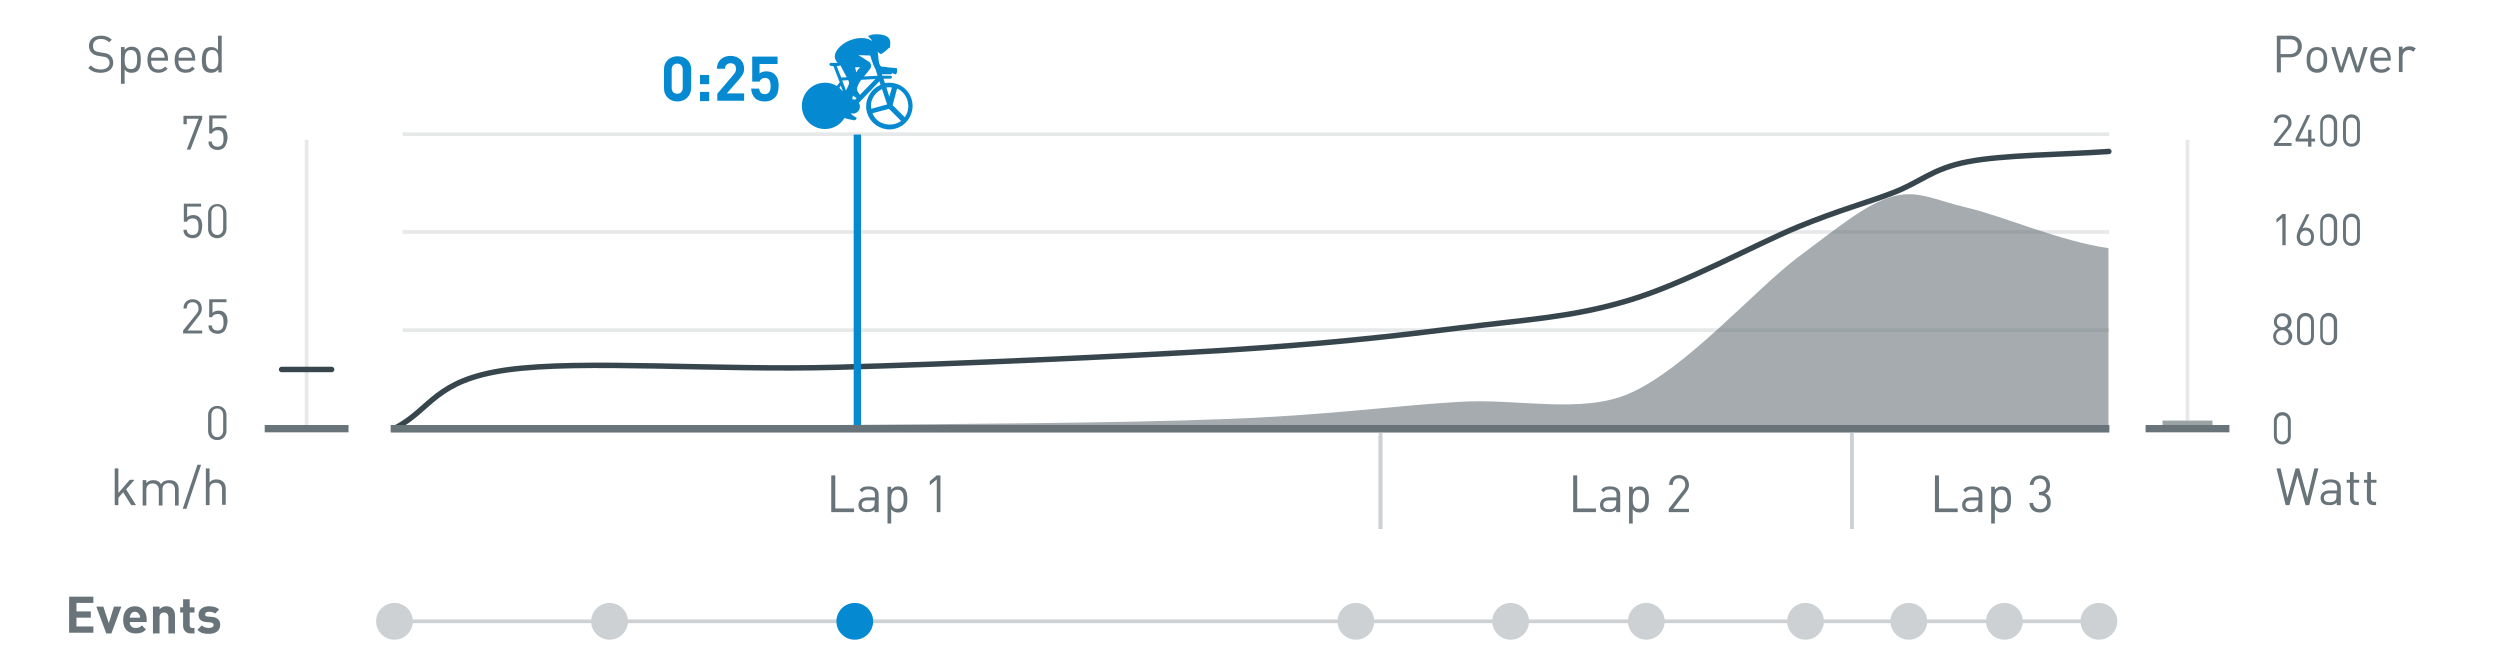 <?xml version="1.0" encoding="utf-8"?>
<!-- Generator: Adobe Illustrator 18.1.0, SVG Export Plug-In . SVG Version: 6.00 Build 0)  -->
<svg version="1.1" xmlns="http://www.w3.org/2000/svg" xmlns:xlink="http://www.w3.org/1999/xlink" x="0px" y="0px"
	 viewBox="0 0 680 180" enable-background="new 0 0 680 180" xml:space="preserve">
<g id="Layer_1">
	<line fill="none" stroke="#E6E8E9" stroke-miterlimit="10" x1="595" y1="115.6" x2="595" y2="38"/>
	<line fill="none" stroke="#E6E8E9" stroke-miterlimit="10" x1="83.4" y1="115.6" x2="83.4" y2="38"/>
	<line fill="none" stroke="#CDD1D3" stroke-miterlimit="10" x1="104" y1="169" x2="574.3" y2="169"/>
</g>
<g id="_x30__1_">
</g>
<g id="_x31__1_">
</g>
<g id="_x32__1_">
	<rect x="588.2" y="114.4" fill="#9BA3A6" width="13.6" height="1.9"/>
	<line fill="none" stroke="#CDD1D3" stroke-miterlimit="10" x1="375.5" y1="118.6" x2="375.5" y2="143.9"/>
	<line fill="none" stroke="#CDD1D3" stroke-miterlimit="10" x1="503.7" y1="118.6" x2="503.7" y2="143.9"/>
	
		<line fill="none" stroke="#BBBBBB" stroke-width="0.537" stroke-linejoin="round" stroke-miterlimit="10" x1="109.6" y1="116.6" x2="573.7" y2="116.6"/>
	<path fill="none" stroke="#E6E8E9" stroke-linejoin="round" stroke-miterlimit="10" d="M109.5,89.8h464.2 M109.5,63.1h464.2
		 M109.5,36.5h464.2"/>
	
		<line fill="none" stroke="#69747A" stroke-width="2" stroke-linejoin="round" stroke-miterlimit="10" x1="106.3" y1="116.6" x2="573.7" y2="116.6"/>
	
		<line fill="none" stroke="#37464D" stroke-width="1.492" stroke-linecap="round" stroke-linejoin="round" stroke-miterlimit="10" x1="76.6" y1="100.5" x2="90.2" y2="100.5"/>
	
		<path fill="none" stroke="#37464D" stroke-width="1.492" stroke-linecap="round" stroke-linejoin="round" stroke-miterlimit="10" d="
		M107.2,116.6c10.3-5.3,10.7-13.2,30.8-16c20.1-2.8,57.2,0.2,89.7-0.7c32.5-0.9,76.9-2.9,105.1-4.6c28.2-1.8,45.7-3.8,64.1-6.1
		c18.4-2.3,30.8-2.9,46.1-7.5c15.4-4.6,34.2-15.1,46.1-20c11.8-4.8,18-6.3,25.6-9.2c7.7-2.9,10.7-6.6,20.5-8.5
		c9.8-1.9,25.6-1.9,38.4-2.8"/>
	<path opacity="0.6" fill="#69747A" d="M107.2,116.6c7.9-0.1,15.4-0.4,30.8-0.5c20.1-0.2,57.2-0.2,89.7-0.5
		c32.5-0.3,76.9-0.5,105.1-1.6c28.2-1,45.7-3.6,64.1-4.7c15.6-1,33.1,3.4,46.1-2.2C458.3,100.6,477.1,79,489,70
		c11.3-8.4,18.4-14.4,25.6-16.5c6.9-2,11.6,0.9,20.5,3c9.8,2.3,25.2,9.1,38.4,11v49"/>
	<circle fill="#CDD1D3" cx="165.8" cy="169" r="5"/>
	<circle fill="#0589D1" cx="232.5" cy="169" r="5"/>
	<circle fill="#CDD1D3" cx="368.8" cy="169" r="5"/>
	<circle fill="#CDD1D3" cx="410.9" cy="169" r="5"/>
	<circle fill="#CDD1D3" cx="447.8" cy="169" r="5"/>
	<circle fill="#CDD1D3" cx="491.1" cy="169" r="5"/>
	<circle fill="#CDD1D3" cx="570.9" cy="169" r="5"/>
	<circle fill="#CDD1D3" cx="545.2" cy="169" r="5"/>
	<circle fill="#CDD1D3" cx="107.3" cy="169" r="5"/>
	<circle fill="#CDD1D3" cx="519.2" cy="169" r="5"/>
	<line fill="none" stroke="#0589D1" stroke-width="2" stroke-miterlimit="10" x1="233.2" y1="116.6" x2="233.2" y2="36.6"/>
	<path fill="#0589D1" d="M244.4,23c-1.2-0.5-2.5-0.6-3.7-0.4l-0.4-1.2h1.9c0.2,0,0.4-0.2,0.4-0.4s-0.2-0.4-0.4-0.4h-2.2l-0.1-0.4
		h2.4c0.2,0,0.4-0.2,0.4-0.4c0.1,0,0.1,0,0.1,0.1c0.4,0.2,0.5,0.3,0.8,0.3s0.5-0.8,0.4-1.2c-0.1-0.4,0.1-0.5-0.4-0.5
		c-0.5,0-3.1-0.3-3.8-0.4c-0.6-0.1-0.9-1.6-0.9-2.7c-0.1-1-0.2-1.4-0.2-1.4c0,0.1,0.6,0.6,0.8,0.7c0.2,0.1,1.4-0.8,1.8-1.2
		c0.4-0.4,0.4-0.4,0.4-0.4L242,13c0,0,0.6-2-0.5-2.9c-1.1-0.9-3.6-0.9-4.6-0.6c-0.9,0.3-0.8,0.3-0.8,0.3l1.1,1.2l-0.1,0.1
		c0,0-1.2-1-3.7-0.7c-1.7,0.2-4,1.1-5.4,2.8c-1.4,1.7-0.9,2.8-0.6,3.3c0.1,0.2,0.2,0.4,0.5,0.6h-1.9c-0.2,0-0.4,0.2-0.4,0.4v0
		c0,0.2,0.1,0.3,0.3,0.4c0.2,0,0.5,0.1,0.8,0.1l1.7,4.4l-0.8,1c-0.9-0.6-2-0.9-3.2-0.9c-3.5,0-6.3,2.8-6.3,6.3
		c0,3.5,2.8,6.3,6.3,6.3c2.3,0,4.2-1.2,5.3-3c0.4,0.2,2,0.5,2.5,0.6c0.5,0.1,0.7-0.3,0.8-0.5c0.1-0.2-0.6-0.5-1.2-0.9
		c-0.1-0.1-0.2-0.3-0.3-0.5c0.2,0,0.3,0.1,0.5,0.1c1.1,0,1.9-0.9,1.9-1.9c0-0.4-0.1-0.7-0.3-1l5.6-5.9l0.3,1
		c-1.5,0.6-2.7,1.8-3.4,3.4c-1.4,3.2,0.2,6.9,3.4,8.2c3.2,1.4,6.9-0.2,8.2-3.4C249.1,28.1,247.6,24.4,244.4,23z M233.9,25.8
		c-0.4-0.5-0.8-1.2-0.8-1.5c0-0.7,0.5-1.7,1.1-2.5c0,0,0.1-0.1,0.1-0.1l3.8-0.2L233.9,25.8z M230.3,21l-1.5,0.1l-1.2-3.1
		c0.2,0,0.6-0.1,1-0.2C229.1,18.7,229.8,20,230.3,21z M229.1,21.9l1.6-0.1c0.1,0.2,0.2,0.4,0.2,0.5c0.2,0.6-0.4,1.4-0.8,2.3
		L229.1,21.9z M231.9,27c0,0-0.1,0-0.1,0c0.1-0.3,0.1-0.6,0.2-1c0.3,0.2,0.7,0.5,1,0.7l-0.4,0.4C232.4,27.1,232.2,27,231.9,27z
		 M236.7,15.1c0,0,0.7,2.4,1.3,3.5c0.1,0.1,0.2,0.3,0.2,0.4l0.5,1.6l-3.7,0.2c0.8-1,1.9-2.2,1.9-2.6c0-0.6,0-1-0.4-1.3s-3-1.9-3-1.9
		S236.5,15.1,236.7,15.1z M234,18.3c0,0-0.6,0.4-1.1,1.4c-0.1-0.5-0.2-1-0.3-1.4C233.6,18.3,234,18.3,234,18.3z M228.3,23.9l0.4-0.6
		l0.6,1.6C229,24.6,228.7,24.2,228.3,23.9z M242.6,23.8l-0.7,2.5l-0.8-2.5C241.6,23.7,242.1,23.7,242.6,23.8z M237.3,26.9
		c0.5-1.2,1.5-2.1,2.6-2.7l1.4,4.2l-4.3,1.2C236.8,28.7,236.9,27.7,237.3,26.9z M240,33.5c-1.3-0.5-2.2-1.5-2.7-2.7l4.5-1.2l3.3,3.3
		C243.7,33.9,241.8,34.2,240,33.5z M246.7,30.8c-0.2,0.4-0.4,0.8-0.6,1.1l-3.3-3.3l0,0l0,0l1.2-4.5c0,0,0,0,0.1,0
		C246.5,25.2,247.7,28.2,246.7,30.8z"/>
</g>
<g id="_x33__1_">
</g>
<g id="_x34__1_">
</g>
<g id="_x35__1_">
</g>
<g id="_x36__1_">
</g>
<g id="_x37__1_">
</g>
<g id="_x38__1_">
	<g>
		<path fill="#0589D1" d="M184.3,27.6c-2,0-3.7-1.3-3.7-3.6v-5.1c0-2.3,1.7-3.6,3.7-3.6c2,0,3.7,1.3,3.7,3.6V24
			C187.9,26.3,186.2,27.6,184.3,27.6z M185.7,18.9c0-1-0.6-1.6-1.5-1.6c-0.9,0-1.5,0.6-1.5,1.6v5c0,1,0.6,1.6,1.5,1.6
			c0.9,0,1.5-0.6,1.5-1.6V18.9z"/>
		<path fill="#0589D1" d="M190.4,22.9v-2.5h2.5v2.5H190.4z M190.4,27.5V25h2.5v2.5H190.4z"/>
		<path fill="#0589D1" d="M195.1,27.5v-2l4.5-5.3c0.4-0.5,0.6-0.9,0.6-1.5c0-0.9-0.5-1.5-1.5-1.5c-0.7,0-1.5,0.4-1.5,1.5h-2.2
			c0-2.2,1.6-3.5,3.7-3.5c2.1,0,3.7,1.3,3.7,3.5c0,1.2-0.5,1.8-1.3,2.8l-3.4,3.9h4.7v2H195.1z"/>
		<path fill="#0589D1" d="M210.7,26.6c-0.5,0.5-1.4,1-2.7,1s-2.2-0.4-2.7-1c-0.7-0.7-0.9-1.6-1-2.5h2.2c0.1,1,0.6,1.5,1.5,1.5
			c0.4,0,0.8-0.1,1.1-0.4c0.4-0.4,0.5-1,0.5-1.8c0-1.4-0.4-2.2-1.5-2.2c-0.9,0-1.3,0.5-1.5,1h-2v-6.8h6.9v2h-4.9V20
			c0.3-0.3,1-0.6,1.8-0.6c1,0,1.8,0.3,2.3,0.8c1,1,1.1,2.1,1.1,3.2C211.7,24.8,211.6,25.7,210.7,26.6z"/>
	</g>
</g>
<g id="_x39__1_">
</g>
<g id="Layer_2">
	<line fill="none" stroke="#CDD1D3" stroke-miterlimit="10" x1="375.5" y1="117.4" x2="375.5" y2="143.9"/>
	<line fill="none" stroke="#CDD1D3" stroke-miterlimit="10" x1="503.7" y1="117.4" x2="503.7" y2="143.9"/>
	<path fill="#69747A" d="M54.2,64.1c-0.4,0.4-1,0.7-1.8,0.7c-0.8,0-1.5-0.3-1.9-0.7c-0.4-0.4-0.6-0.9-0.6-1.6h0.9
		c0.1,0.9,0.6,1.4,1.6,1.4c0.5,0,0.9-0.2,1.1-0.4c0.5-0.5,0.5-1.2,0.5-1.9c0-1.1-0.2-2.2-1.6-2.2c-0.8,0-1.4,0.4-1.5,0.9H50v-4.9
		h4.7v0.8h-3.8v2.9c0.4-0.4,0.9-0.6,1.7-0.6c0.7,0,1.2,0.2,1.6,0.6c0.7,0.7,0.8,1.6,0.8,2.5C54.9,62.5,54.8,63.4,54.2,64.1z"/>
	<path fill="#69747A" d="M59.1,64.8c-1.5,0-2.5-1-2.5-2.5v-4.3c0-1.5,1.1-2.5,2.5-2.5c1.4,0,2.5,1,2.5,2.5v4.3
		C61.6,63.7,60.5,64.8,59.1,64.8z M60.7,57.9c0-1-0.6-1.8-1.6-1.8s-1.6,0.8-1.6,1.8v4.2c0,1,0.6,1.8,1.6,1.8s1.6-0.8,1.6-1.8V57.9z"
		/>
	<path fill="#69747A" d="M49.8,90.7v-0.8l3.7-4.6c0.4-0.5,0.5-0.9,0.5-1.4c0-1-0.6-1.7-1.6-1.7c-0.9,0-1.6,0.5-1.6,1.7h-0.9
		c0-1.5,1-2.5,2.5-2.5c1.5,0,2.5,1,2.5,2.5c0,0.7-0.2,1.2-0.7,1.9l-3.2,4.1h4v0.8H49.8z"/>
	<path fill="#69747A" d="M61,90.1c-0.4,0.4-1,0.7-1.8,0.7c-0.8,0-1.5-0.3-1.9-0.7c-0.4-0.4-0.6-0.9-0.6-1.6h0.9
		c0.1,0.9,0.6,1.4,1.6,1.4c0.5,0,0.9-0.2,1.1-0.4c0.5-0.5,0.5-1.2,0.5-1.9c0-1.1-0.2-2.2-1.6-2.2c-0.8,0-1.4,0.4-1.5,0.9h-0.8v-4.9
		h4.7v0.8h-3.8v2.9c0.4-0.4,0.9-0.6,1.7-0.6c0.7,0,1.2,0.2,1.6,0.6c0.7,0.7,0.8,1.6,0.8,2.5C61.7,88.5,61.6,89.4,61,90.1z"/>
	<path fill="#69747A" d="M59.1,119.7c-1.5,0-2.5-1-2.5-2.5v-4.3c0-1.5,1.1-2.5,2.5-2.5c1.4,0,2.5,1,2.5,2.5v4.3
		C61.6,118.7,60.5,119.7,59.1,119.7z M60.7,112.9c0-1-0.6-1.8-1.6-1.8c-1,0-1.6,0.8-1.6,1.8v4.2c0,1,0.6,1.8,1.6,1.8
		c1,0,1.6-0.8,1.6-1.8V112.9z"/>
	<path fill="#69747A" d="M620.8,66.8v-7.6l-1.6,1.4v-1l1.6-1.4h0.9v8.5H620.8z"/>
	<path fill="#69747A" d="M627.1,66.9c-1.5,0-2.4-1-2.4-2.5c0-0.6,0.2-1.2,0.5-1.9l2.1-4.2h0.9l-1.9,3.8c0.3-0.1,0.6-0.2,0.9-0.2
		c1.3,0,2.2,1,2.2,2.4C629.5,65.8,628.6,66.9,627.1,66.9z M627.1,62.7c-0.9,0-1.5,0.7-1.5,1.7c0,1,0.6,1.7,1.5,1.7s1.5-0.7,1.5-1.7
		C628.6,63.5,628.1,62.7,627.1,62.7z"/>
	<path fill="#69747A" d="M633.4,66.9c-1.3,0-2.3-0.9-2.3-2.4v-4c0-1.4,1-2.4,2.3-2.4c1.3,0,2.3,0.9,2.3,2.4v4
		C635.7,66,634.7,66.9,633.4,66.9z M634.8,60.6c0-0.9-0.5-1.6-1.5-1.6s-1.5,0.7-1.5,1.6v3.9c0,0.9,0.5,1.6,1.5,1.6s1.5-0.7,1.5-1.6
		V60.6z"/>
	<path fill="#69747A" d="M639.6,66.9c-1.3,0-2.3-0.9-2.3-2.4v-4c0-1.4,1-2.4,2.3-2.4c1.3,0,2.3,0.9,2.3,2.4v4
		C642,66,641,66.9,639.6,66.9z M641.1,60.6c0-0.9-0.5-1.6-1.5-1.6s-1.5,0.7-1.5,1.6v3.9c0,0.9,0.5,1.6,1.5,1.6s1.5-0.7,1.5-1.6V60.6
		z"/>
	<path fill="#69747A" d="M620.8,93.9c-1.4,0-2.5-1-2.5-2.4c0-1,0.6-1.7,1.3-2.1c-0.7-0.4-1.1-1-1.1-1.9c0-1.3,1-2.3,2.4-2.3
		c1.4,0,2.4,1,2.4,2.3c0,0.9-0.4,1.5-1.1,1.9c0.7,0.4,1.3,1.1,1.3,2.1C623.4,92.9,622.3,93.9,620.8,93.9z M620.8,89.8
		c-0.9,0-1.7,0.7-1.7,1.7c0,0.9,0.7,1.7,1.7,1.7s1.7-0.7,1.7-1.7C622.5,90.5,621.8,89.8,620.8,89.8z M620.8,86
		c-0.9,0-1.5,0.6-1.5,1.5c0,0.9,0.6,1.5,1.5,1.5c0.9,0,1.5-0.6,1.5-1.5C622.3,86.6,621.7,86,620.8,86z"/>
	<path fill="#69747A" d="M627.1,93.9c-1.3,0-2.3-0.9-2.3-2.4v-4c0-1.4,1-2.4,2.3-2.4c1.3,0,2.3,0.9,2.3,2.4v4
		C629.4,92.9,628.4,93.9,627.1,93.9z M628.6,87.6c0-0.9-0.5-1.6-1.5-1.6c-0.9,0-1.5,0.7-1.5,1.6v3.9c0,0.9,0.5,1.6,1.5,1.6
		c0.9,0,1.5-0.7,1.5-1.6V87.6z"/>
	<path fill="#69747A" d="M633.4,93.9c-1.3,0-2.3-0.9-2.3-2.4v-4c0-1.4,1-2.4,2.3-2.4c1.3,0,2.3,0.9,2.3,2.4v4
		C635.7,92.9,634.7,93.9,633.4,93.9z M634.8,87.6c0-0.9-0.5-1.6-1.5-1.6s-1.5,0.7-1.5,1.6v3.9c0,0.9,0.5,1.6,1.5,1.6
		s1.5-0.7,1.5-1.6V87.6z"/>
	<path fill="#69747A" d="M620.8,120.9c-1.3,0-2.3-0.9-2.3-2.4v-4c0-1.4,1-2.4,2.3-2.4c1.3,0,2.3,0.9,2.3,2.4v4
		C623.2,119.9,622.2,120.9,620.8,120.9z M622.3,114.6c0-0.9-0.5-1.6-1.5-1.6c-0.9,0-1.5,0.7-1.5,1.6v3.9c0,0.9,0.5,1.6,1.5,1.6
		c0.9,0,1.5-0.7,1.5-1.6V114.6z"/>
	<path fill="#69747A" d="M226.1,139.3v-10h1.1v9h5.1v1H226.1z"/>
	<path fill="#69747A" d="M237.9,139.3v-0.7c-0.5,0.5-1.1,0.7-2,0.7c-1,0-1.5-0.2-1.9-0.6c-0.4-0.3-0.5-0.9-0.5-1.4
		c0-1.2,0.9-2,2.4-2h2.1v-0.7c0-1-0.5-1.5-1.8-1.5c-0.9,0-1.3,0.2-1.7,0.8l-0.7-0.6c0.6-0.8,1.3-1,2.4-1c1.9,0,2.8,0.8,2.8,2.3v4.7
		H237.9z M237.9,136.1H236c-1,0-1.6,0.4-1.6,1.2c0,0.8,0.5,1.2,1.6,1.2c0.6,0,1.1-0.1,1.5-0.5c0.2-0.2,0.4-0.6,0.4-1.2V136.1z"/>
	<path fill="#69747A" d="M246,138.8c-0.4,0.4-1,0.6-1.7,0.6c-0.8,0-1.4-0.2-1.9-0.9v3.9h-1v-10h1v0.8c0.6-0.7,1.2-0.9,1.9-0.9
		c0.7,0,1.3,0.2,1.7,0.6c0.7,0.7,0.8,1.8,0.8,2.9S246.7,138.1,246,138.8z M244.1,133.2c-1.5,0-1.7,1.3-1.7,2.6s0.2,2.6,1.7,2.6
		c1.5,0,1.7-1.3,1.7-2.6S245.6,133.2,244.1,133.2z"/>
	<path fill="#69747A" d="M254.8,139.3v-8.9l-1.9,1.6v-1.1l1.9-1.6h1v10H254.8z"/>
	<path fill="#69747A" d="M427.9,139.3v-10h1.1v9h5.1v1H427.9z"/>
	<path fill="#69747A" d="M439.6,139.3v-0.7c-0.5,0.5-1.1,0.7-2,0.7c-1,0-1.5-0.2-1.9-0.6c-0.4-0.3-0.5-0.9-0.5-1.4
		c0-1.2,0.9-2,2.4-2h2.1v-0.7c0-1-0.5-1.5-1.8-1.5c-0.9,0-1.3,0.2-1.7,0.8l-0.7-0.6c0.6-0.8,1.3-1,2.4-1c1.9,0,2.8,0.8,2.8,2.3v4.7
		H439.6z M439.6,136.1h-1.9c-1,0-1.6,0.4-1.6,1.2c0,0.8,0.5,1.2,1.6,1.2c0.6,0,1.1-0.1,1.5-0.5c0.2-0.2,0.4-0.6,0.4-1.2V136.1z"/>
	<path fill="#69747A" d="M447.7,138.8c-0.4,0.4-1,0.6-1.7,0.6c-0.8,0-1.4-0.2-1.9-0.9v3.9h-1v-10h1v0.8c0.6-0.7,1.2-0.9,1.9-0.9
		c0.7,0,1.3,0.2,1.7,0.6c0.7,0.7,0.8,1.8,0.8,2.9S448.4,138.1,447.7,138.8z M445.8,133.2c-1.5,0-1.7,1.3-1.7,2.6s0.2,2.6,1.7,2.6
		c1.5,0,1.7-1.3,1.7-2.6S447.3,133.2,445.8,133.2z"/>
	<path fill="#69747A" d="M453.9,139.3v-0.9l3.9-5c0.4-0.5,0.6-0.9,0.6-1.5c0-1.1-0.6-1.8-1.7-1.8c-0.9,0-1.7,0.5-1.7,1.8h-1
		c0-1.6,1.1-2.7,2.7-2.7c1.6,0,2.7,1.1,2.7,2.7c0,0.8-0.3,1.3-0.8,2l-3.5,4.5h4.3v0.9H453.9z"/>
	<path fill="#69747A" d="M526.3,139.3v-10h1.1v9h5.1v1H526.3z"/>
	<path fill="#69747A" d="M538.1,139.3v-0.7c-0.5,0.5-1.1,0.7-2,0.7c-1,0-1.5-0.2-1.9-0.6c-0.4-0.3-0.5-0.9-0.5-1.4
		c0-1.2,0.9-2,2.4-2h2.1v-0.7c0-1-0.5-1.5-1.8-1.5c-0.9,0-1.3,0.2-1.7,0.8l-0.7-0.6c0.6-0.8,1.3-1,2.4-1c1.9,0,2.8,0.8,2.8,2.3v4.7
		H538.1z M538.1,136.1h-1.9c-1,0-1.6,0.4-1.6,1.2c0,0.8,0.5,1.2,1.6,1.2c0.6,0,1.1-0.1,1.5-0.5c0.2-0.2,0.4-0.6,0.4-1.2V136.1z"/>
	<path fill="#69747A" d="M546.2,138.8c-0.4,0.4-1,0.6-1.7,0.6c-0.8,0-1.4-0.2-1.9-0.9v3.9h-1v-10h1v0.8c0.6-0.7,1.2-0.9,1.9-0.9
		c0.7,0,1.3,0.2,1.7,0.6c0.7,0.7,0.8,1.8,0.8,2.9S546.9,138.1,546.2,138.8z M544.3,133.2c-1.5,0-1.7,1.3-1.7,2.6s0.2,2.6,1.7,2.6
		c1.5,0,1.7-1.3,1.7-2.6S545.8,133.2,544.3,133.2z"/>
	<path fill="#69747A" d="M554.9,139.4c-1.6,0-2.8-0.8-2.9-2.6h1c0.1,1.2,1,1.7,1.9,1.7c1.1,0,1.9-0.7,1.9-1.9c0-1.2-0.6-1.9-2-1.9
		h-0.2v-0.9h0.2c1.2,0,1.8-0.7,1.8-1.8c0-1.2-0.8-1.8-1.7-1.8c-1.1,0-1.7,0.6-1.8,1.7h-1c0.1-1.6,1.3-2.6,2.8-2.6
		c1.6,0,2.7,1.1,2.7,2.7c0,1.1-0.4,1.8-1.3,2.2c1,0.4,1.5,1.2,1.5,2.4C557.9,138.4,556.5,139.4,554.9,139.4z"/>
	<path fill="#69747A" d="M618.5,39.8v-0.8l3.4-4.3c0.3-0.4,0.5-0.8,0.5-1.3c0-0.9-0.6-1.5-1.5-1.5c-0.8,0-1.5,0.4-1.5,1.5h-0.9
		c0-1.3,0.9-2.3,2.4-2.3c1.4,0,2.4,0.9,2.4,2.3c0,0.7-0.2,1.1-0.7,1.7l-3,3.8h3.7v0.8H618.5z"/>
	<path fill="#69747A" d="M628.7,38.5v1.4h-0.9v-1.4h-3.4v-0.8l3.1-6.4h0.9l-3.1,6.4h2.5v-2.4h0.9v2.4h1v0.8H628.7z"/>
	<path fill="#69747A" d="M633.4,39.9c-1.3,0-2.3-0.9-2.3-2.4v-4c0-1.4,1-2.4,2.3-2.4c1.3,0,2.3,0.9,2.3,2.4v4
		C635.7,39,634.7,39.9,633.4,39.9z M634.8,33.6c0-0.9-0.5-1.6-1.5-1.6s-1.5,0.7-1.5,1.6v3.9c0,0.9,0.5,1.6,1.5,1.6s1.5-0.7,1.5-1.6
		V33.6z"/>
	<path fill="#69747A" d="M639.6,39.9c-1.3,0-2.3-0.9-2.3-2.4v-4c0-1.4,1-2.4,2.3-2.4c1.3,0,2.3,0.9,2.3,2.4v4
		C642,39,641,39.9,639.6,39.9z M641.1,33.6c0-0.9-0.5-1.6-1.5-1.6s-1.5,0.7-1.5,1.6v3.9c0,0.9,0.5,1.6,1.5,1.6s1.5-0.7,1.5-1.6V33.6
		z"/>
	<path fill="#69747A" d="M51.8,40.7h-1l3.2-8.4h-3.2v1.5h-0.9v-2.3H55v0.8L51.8,40.7z"/>
	<path fill="#69747A" d="M61,40.1c-0.4,0.4-1,0.7-1.8,0.7c-0.8,0-1.5-0.3-1.9-0.7c-0.4-0.4-0.6-0.9-0.6-1.6h0.9
		c0.1,0.9,0.6,1.4,1.6,1.4c0.5,0,0.9-0.2,1.1-0.4c0.5-0.5,0.5-1.2,0.5-1.9c0-1.1-0.2-2.2-1.6-2.2c-0.8,0-1.4,0.4-1.5,0.9h-0.8v-4.9
		h4.7v0.8h-3.8v2.9c0.4-0.4,0.9-0.6,1.7-0.6c0.7,0,1.2,0.2,1.6,0.6c0.7,0.7,0.8,1.6,0.8,2.5C61.7,38.6,61.6,39.4,61,40.1z"/>
	<path fill="#69747A" d="M628.1,137.4h-1l-2.2-8l-2.2,8h-1l-2.5-10h1.1l1.9,8l2.2-8h1l2.2,8l1.9-8h1.1L628.1,137.4z"/>
	<path fill="#69747A" d="M635.6,137.4v-0.7c-0.5,0.5-1.1,0.7-2,0.7c-1,0-1.5-0.2-1.9-0.6c-0.4-0.3-0.5-0.9-0.5-1.4
		c0-1.2,0.9-2,2.4-2h2.1v-0.7c0-1-0.5-1.5-1.8-1.5c-0.9,0-1.3,0.2-1.7,0.8l-0.7-0.6c0.6-0.8,1.3-1,2.4-1c1.9,0,2.8,0.8,2.8,2.3v4.7
		H635.6z M635.6,134.2h-1.9c-1,0-1.6,0.4-1.6,1.2c0,0.8,0.5,1.2,1.6,1.2c0.6,0,1.1-0.1,1.5-0.5c0.2-0.2,0.3-0.6,0.3-1.2V134.2z"/>
	<path fill="#69747A" d="M641,137.4c-1.2,0-1.8-0.8-1.8-1.8v-4.3h-0.9v-0.8h0.9v-2.1h1v2.1h1.5v0.8h-1.5v4.2c0,0.6,0.3,1,0.9,1h0.5
		v0.9H641z"/>
	<path fill="#69747A" d="M645.6,137.4c-1.2,0-1.8-0.8-1.8-1.8v-4.3H643v-0.8h0.9v-2.1h1v2.1h1.5v0.8h-1.5v4.2c0,0.6,0.3,1,0.9,1h0.5
		v0.9H645.6z"/>
	<path fill="#69747A" d="M623,15.6h-2.6v4.1h-1.1v-10h3.7c1.8,0,3.1,1.1,3.1,2.9C626.1,14.4,624.8,15.6,623,15.6z M622.9,10.7h-2.6
		v4h2.6c1.2,0,2.1-0.7,2.1-2C625,11.3,624.2,10.7,622.9,10.7z"/>
	<path fill="#69747A" d="M632.2,19c-0.5,0.5-1.1,0.8-2,0.8c-0.8,0-1.5-0.3-2-0.8c-0.7-0.7-0.8-1.7-0.8-2.7s0.1-2,0.8-2.7
		c0.5-0.5,1.1-0.8,2-0.8c0.8,0,1.5,0.3,2,0.8c0.7,0.7,0.8,1.7,0.8,2.7S632.9,18.3,632.2,19z M631.5,14.1c-0.3-0.3-0.8-0.5-1.3-0.5
		s-0.9,0.2-1.2,0.5c-0.5,0.5-0.6,1.3-0.6,2.1c0,0.8,0,1.6,0.6,2.1c0.3,0.3,0.8,0.5,1.2,0.5s0.9-0.2,1.3-0.5c0.5-0.5,0.5-1.4,0.5-2.1
		C632.1,15.5,632,14.6,631.5,14.1z"/>
	<path fill="#69747A" d="M641.7,19.7h-0.9l-1.8-5.4l-1.8,5.4h-0.9l-2.2-6.9h1.1l1.6,5.5l1.8-5.5h0.9l1.8,5.5l1.6-5.5h1.1L641.7,19.7
		z"/>
	<path fill="#69747A" d="M645.7,16.5c0,1.5,0.7,2.4,2,2.4c0.8,0,1.3-0.2,1.8-0.8l0.7,0.6c-0.7,0.7-1.4,1.1-2.5,1.1
		c-1.8,0-3-1.1-3-3.5c0-2.2,1.1-3.5,2.8-3.5c1.8,0,2.8,1.3,2.8,3.3v0.4H645.7z M649.2,14.6c-0.3-0.6-0.9-1-1.6-1
		c-0.7,0-1.3,0.4-1.6,1c-0.2,0.4-0.2,0.6-0.2,1.1h3.7C649.3,15.2,649.3,15,649.2,14.6z"/>
	<path fill="#69747A" d="M656.4,14.1c-0.4-0.4-0.7-0.5-1.2-0.5c-1,0-1.7,0.8-1.7,1.8v4.2h-1v-6.9h1v0.8c0.4-0.6,1.1-0.9,1.9-0.9
		c0.7,0,1.2,0.2,1.7,0.6L656.4,14.1z"/>
	<path fill="#69747A" d="M35.7,137.4l-2.2-3.5l-1.3,1.5v2h-1v-10h1v6.7l3.1-3.6h1.3l-2.3,2.6l2.7,4.3H35.7z"/>
	<path fill="#69747A" d="M47.6,137.4v-4.2c0-1.2-0.7-1.8-1.7-1.8c-1,0-1.7,0.6-1.7,1.7v4.4h-1v-4.2c0-1.2-0.7-1.8-1.7-1.8
		s-1.7,0.6-1.7,1.8v4.2h-1v-6.9h1v0.8c0.5-0.6,1.2-0.8,1.9-0.8c1,0,1.7,0.4,2.1,1.1c0.5-0.8,1.3-1.1,2.3-1.1c0.7,0,1.4,0.2,1.8,0.6
		c0.5,0.5,0.7,1.1,0.7,1.9v4.4H47.6z"/>
	<path fill="#69747A" d="M50.7,138.4h-1l4-12h1L50.7,138.4z"/>
	<path fill="#69747A" d="M60.4,137.4v-4.3c0-1.2-0.6-1.8-1.7-1.8s-1.7,0.6-1.7,1.8v4.3h-1v-10h1v3.8c0.5-0.6,1.1-0.8,1.9-0.8
		c1.6,0,2.5,1,2.5,2.5v4.4H60.4z"/>
	<path fill="#69747A" d="M27.4,19.8c-1.5,0-2.5-0.4-3.4-1.3l0.7-0.7c0.8,0.8,1.6,1.1,2.7,1.1c1.5,0,2.4-0.7,2.4-1.8
		c0-0.5-0.2-1-0.5-1.2c-0.3-0.3-0.6-0.4-1.3-0.5l-1.2-0.2c-0.8-0.1-1.4-0.4-1.8-0.8c-0.5-0.4-0.8-1.1-0.8-1.9c0-1.7,1.2-2.8,3.2-2.8
		c1.3,0,2.1,0.3,3,1.1l-0.7,0.7c-0.6-0.6-1.3-0.9-2.3-0.9c-1.3,0-2.1,0.7-2.1,1.9c0,0.5,0.1,0.9,0.4,1.2c0.3,0.3,0.8,0.4,1.3,0.5
		l1.2,0.2c0.9,0.1,1.4,0.3,1.8,0.7c0.5,0.5,0.8,1.1,0.8,2C30.8,18.7,29.5,19.8,27.4,19.8z"/>
	<path fill="#69747A" d="M37.5,19.2c-0.4,0.4-1,0.6-1.7,0.6c-0.8,0-1.4-0.2-1.9-0.9v3.9h-1v-10h1v0.8c0.6-0.7,1.2-0.9,1.9-0.9
		c0.7,0,1.3,0.2,1.7,0.6c0.7,0.7,0.8,1.8,0.8,2.9S38.2,18.5,37.5,19.2z M35.6,13.6c-1.5,0-1.7,1.3-1.7,2.6s0.2,2.6,1.7,2.6
		c1.5,0,1.7-1.3,1.7-2.6S37.1,13.6,35.6,13.6z"/>
	<path fill="#69747A" d="M41.1,16.5c0,1.5,0.7,2.4,2,2.4c0.8,0,1.3-0.2,1.8-0.8l0.7,0.6c-0.7,0.7-1.4,1.1-2.5,1.1
		c-1.8,0-3-1.1-3-3.5c0-2.2,1.1-3.5,2.8-3.5c1.8,0,2.8,1.3,2.8,3.3v0.4H41.1z M44.5,14.6c-0.3-0.6-0.9-1-1.6-1c-0.7,0-1.3,0.4-1.6,1
		c-0.2,0.4-0.2,0.6-0.2,1.1h3.7C44.7,15.2,44.7,15,44.5,14.6z"/>
	<path fill="#69747A" d="M48.5,16.5c0,1.5,0.7,2.4,2,2.4c0.8,0,1.3-0.2,1.8-0.8l0.7,0.6c-0.7,0.7-1.4,1.1-2.5,1.1
		c-1.8,0-3-1.1-3-3.5c0-2.2,1.1-3.5,2.8-3.5c1.8,0,2.8,1.3,2.8,3.3v0.4H48.5z M52,14.6c-0.3-0.6-0.9-1-1.6-1c-0.7,0-1.3,0.4-1.6,1
		c-0.2,0.4-0.2,0.6-0.2,1.1h3.7C52.1,15.2,52.1,15,52,14.6z"/>
	<path fill="#69747A" d="M59.4,19.7v-0.8c-0.6,0.7-1.2,0.9-2,0.9c-0.7,0-1.3-0.2-1.7-0.6c-0.7-0.7-0.8-1.8-0.8-2.9s0.2-2.2,0.8-2.9
		c0.4-0.4,1-0.6,1.7-0.6c0.8,0,1.4,0.2,1.9,0.9V9.7h1v10H59.4z M57.7,13.6c-1.5,0-1.7,1.3-1.7,2.6s0.2,2.6,1.7,2.6
		c1.5,0,1.7-1.3,1.7-2.6S59.2,13.6,57.7,13.6z"/>
	<path fill="#69747A" d="M18.8,172.3v-10h6.6v1.7h-4.6v2.3h3.9v1.7h-3.9v2.4h4.6v1.7H18.8z"/>
	<path fill="#69747A" d="M30.3,172.3h-1.4l-2.7-7.3h1.9l1.5,4.5L31,165H33L30.3,172.3z"/>
	<path fill="#69747A" d="M35.3,169.2c0,1,0.6,1.6,1.6,1.6c0.8,0,1.2-0.2,1.7-0.7l1.1,1.1c-0.7,0.8-1.5,1.1-2.8,1.1
		c-1.7,0-3.4-0.8-3.4-3.7c0-2.4,1.3-3.7,3.2-3.7c2,0,3.2,1.5,3.2,3.5v0.8H35.3z M37.9,167.2c-0.2-0.4-0.6-0.8-1.2-0.8
		c-0.6,0-1,0.3-1.2,0.8c-0.1,0.3-0.2,0.5-0.2,0.8h2.8C38.1,167.7,38.1,167.5,37.9,167.2z"/>
	<path fill="#69747A" d="M45.8,172.3v-4.4c0-1-0.6-1.3-1.2-1.3c-0.6,0-1.2,0.3-1.2,1.3v4.4h-1.8V165h1.8v0.7
		c0.5-0.5,1.1-0.8,1.8-0.8c0.7,0,1.3,0.2,1.7,0.6c0.6,0.6,0.7,1.3,0.7,2.1v4.7H45.8z"/>
	<path fill="#69747A" d="M51.9,172.3c-1.5,0-2.1-1.1-2.1-2.1v-3.6H49v-1.4h0.8v-2.2h1.8v2.2h1.3v1.4h-1.3v3.5c0,0.4,0.2,0.7,0.6,0.7
		h0.7v1.5H51.9z"/>
	<path fill="#69747A" d="M56.8,172.4c-1.1,0-2.2-0.1-3.1-1.1l1.2-1.2c0.6,0.6,1.4,0.7,1.9,0.7c0.6,0,1.3-0.2,1.3-0.8
		c0-0.4-0.2-0.6-0.8-0.7l-1.2-0.1c-1.3-0.1-2.1-0.7-2.1-2c0-1.5,1.3-2.3,2.8-2.3c1.1,0,2.1,0.2,2.8,0.9l-1.1,1.1
		c-0.4-0.4-1.1-0.5-1.7-0.5c-0.7,0-1,0.3-1,0.7s0.2,0.6,0.8,0.6l1.1,0.1c1.4,0.1,2.2,0.9,2.2,2.1C59.9,171.6,58.6,172.4,56.8,172.4z
		"/>
	
		<line fill="none" stroke="#69747A" stroke-width="2" stroke-linejoin="round" stroke-miterlimit="10" x1="583.6" y1="116.6" x2="606.4" y2="116.6"/>
	
		<line fill="none" stroke="#69747A" stroke-width="2" stroke-linejoin="round" stroke-miterlimit="10" x1="72" y1="116.6" x2="94.8" y2="116.6"/>
	
		<line fill="none" stroke="#69747A" stroke-width="2" stroke-linejoin="round" stroke-miterlimit="10" x1="106.3" y1="116.6" x2="573.7" y2="116.6"/>
</g>
</svg>
